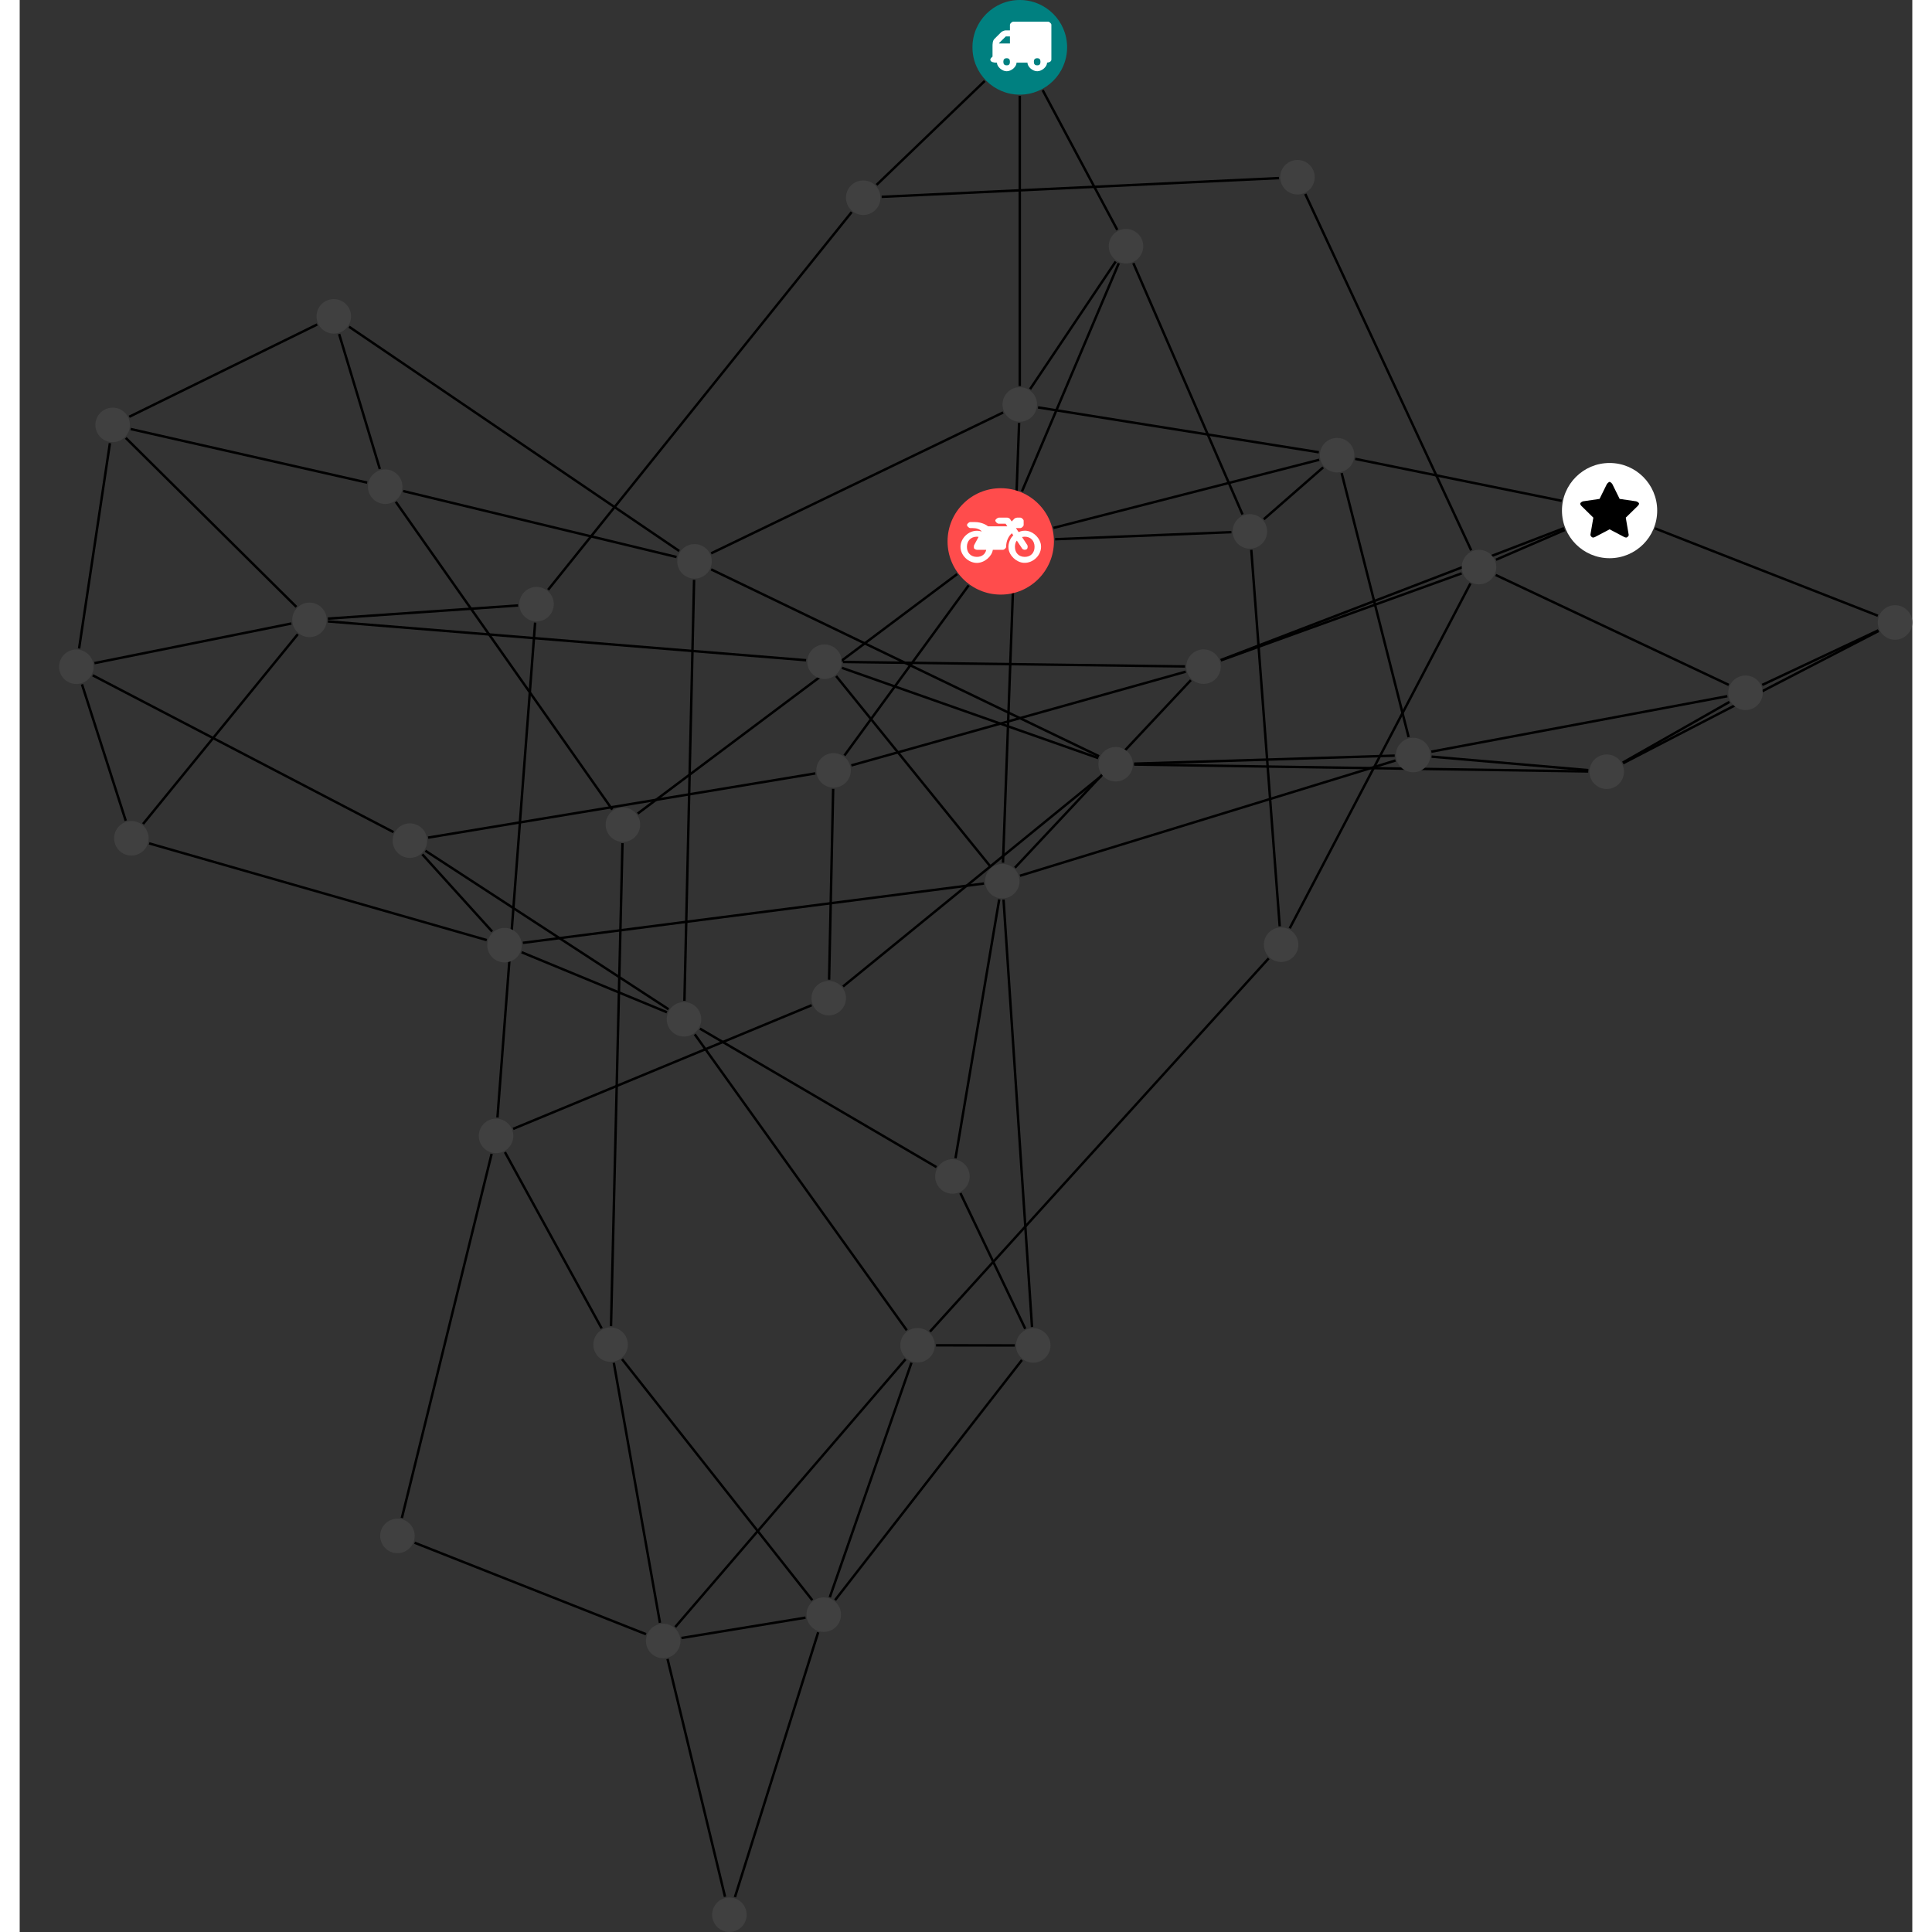 <?xml version="1.0" encoding="UTF-8"?>
<svg xmlns="http://www.w3.org/2000/svg" xmlns:xlink="http://www.w3.org/1999/xlink" width="315.494pt" height="315.494pt" viewBox="-6.433 0.000 309.062 315.494" version="1.1">
<rect x="-6.433" y="0.000" width="309.062" height="315.494" fill="#333333" stroke="none"/>
<defs>
<g>
<symbol overflow="visible" id="glyph0-0">
<path style="stroke:none;" d="M 1.422 -0.75 L 1.422 -7.922 L 3.562 -7.922 L 3.562 -0.891 L 1.422 -0.891 Z M 0.625 0 L 4.531 0 L 4.531 -8.812 L 0.438 -8.812 L 0.438 0 Z M 0.625 0 "/>
</symbol>
<symbol overflow="visible" id="glyph0-1">
<path style="stroke:none;" d="M 3.375 -0.844 C 3.375 -0.453 3.234 -0.266 2.844 -0.266 C 2.469 -0.266 2.297 -0.453 2.297 -0.844 C 2.297 -1.219 2.469 -1.422 2.844 -1.422 C 3.234 -1.422 3.375 -1.219 3.375 -0.844 Z M 1.594 -3.688 L 1.594 -3.859 C 1.594 -3.875 1.578 -3.875 1.594 -3.891 L 2.688 -4.969 C 2.703 -5 2.656 -4.984 2.688 -4.984 L 3.375 -4.984 L 3.375 -3.828 L 1.594 -3.828 Z M 8.359 -0.844 C 8.359 -0.453 8.219 -0.266 7.828 -0.266 C 7.453 -0.266 7.281 -0.453 7.281 -0.844 C 7.281 -1.219 7.453 -1.422 7.828 -1.422 C 8.219 -1.422 8.359 -1.219 8.359 -0.844 Z M 10.141 -6.891 C 10.141 -7.094 9.812 -7.391 9.609 -7.391 L 3.922 -7.391 C 3.719 -7.391 3.375 -7.094 3.375 -6.891 L 3.375 -5.969 L 2.672 -5.969 C 2.469 -5.969 2.078 -5.812 1.938 -5.672 L 0.844 -4.578 C 0.531 -4.266 0.531 -3.734 0.531 -3.328 L 0.531 -1.688 C 0.516 -1.688 0.172 -1.391 0.172 -1.203 C 0.172 -0.781 0.781 -0.703 1.062 -0.703 L 1.25 -0.703 C 1.25 -0.047 2.062 0.703 2.844 0.703 C 3.641 0.703 4.453 -0.047 4.453 -0.703 L 6.234 -0.703 C 6.234 -0.047 7.047 0.703 7.828 0.703 C 8.625 0.703 9.438 -0.047 9.438 -0.703 C 9.547 -0.703 10.141 -0.781 10.141 -1.203 Z M 10.141 -6.891 "/>
</symbol>
<symbol overflow="visible" id="glyph0-2">
<path style="stroke:none;" d="M 12.969 -2.906 C 12.844 -3.984 11.859 -5.016 10.781 -5.219 C 10.234 -5.328 9.703 -5.219 9.328 -5.031 L 8.875 -5.688 L 9.609 -5.688 C 9.812 -5.688 10.141 -5.984 10.141 -6.188 L 10.141 -6.891 C 10.141 -7.094 9.812 -7.391 9.609 -7.391 L 9.047 -7.391 C 8.969 -7.391 8.734 -7.312 8.656 -7.25 L 8.188 -6.766 L 7.891 -7.203 C 7.828 -7.281 7.594 -7.391 7.484 -7.391 L 6.078 -7.391 C 5.906 -7.391 5.547 -7.125 5.516 -6.953 C 5.484 -6.734 5.828 -6.406 6.047 -6.406 L 7.188 -6.406 L 7.484 -5.969 L 4.344 -5.969 C 4.141 -6.125 3.375 -6.672 2.141 -6.672 L 1.422 -6.672 C 1.219 -6.672 0.891 -6.375 0.891 -6.188 C 0.891 -5.984 1.219 -5.688 1.422 -5.688 L 1.781 -5.688 C 2.484 -5.688 2.906 -5.516 3.281 -5.188 L 3.25 -5.141 C 3.078 -5.188 2.797 -5.25 2.5 -5.25 C 1.109 -5.25 -0.172 -4 -0.172 -2.625 C -0.172 -1.25 1.109 0 2.5 0 C 3.75 0 4.953 -1.062 5.109 -2.141 L 6.766 -2.141 C 6.969 -2.141 7.281 -2.438 7.281 -2.625 C 7.281 -3.609 7.688 -4.391 8.219 -4.844 L 8.453 -4.5 C 7.969 -4.062 7.578 -3.203 7.672 -2.359 C 7.781 -1.172 8.969 -0.094 10.141 -0.016 C 11.703 0.094 13.156 -1.344 12.969 -2.906 Z M 2.5 -0.984 C 1.516 -0.984 0.875 -1.641 0.875 -2.625 C 0.875 -3.594 1.516 -4.281 2.5 -4.281 C 2.672 -4.281 2.844 -4.234 2.781 -4.25 L 2.047 -2.891 C 2 -2.781 2 -2.469 2.047 -2.359 C 2.125 -2.25 2.375 -2.141 2.5 -2.141 L 4.031 -2.141 C 3.891 -1.453 3.344 -0.984 2.5 -0.984 Z M 10.328 -0.984 C 9.344 -0.984 8.719 -1.641 8.719 -2.625 C 8.719 -3.109 8.859 -3.469 9.031 -3.641 L 9.906 -2.328 C 9.969 -2.219 10.203 -2.141 10.328 -2.141 C 10.391 -2.141 10.594 -2.188 10.641 -2.234 C 10.812 -2.344 10.844 -2.75 10.734 -2.922 L 9.875 -4.219 C 9.859 -4.219 10.094 -4.281 10.328 -4.281 C 11.297 -4.281 11.922 -3.594 11.922 -2.625 C 11.922 -1.641 11.297 -0.984 10.328 -0.984 Z M 10.328 -0.984 "/>
</symbol>
<symbol overflow="visible" id="glyph0-3">
<path style="stroke:none;" d="M 9.438 -5.078 C 9.438 -5.25 9.078 -5.453 8.938 -5.469 L 6.266 -5.859 L 5.078 -8.266 C 5.031 -8.375 4.75 -8.641 4.625 -8.641 C 4.5 -8.641 4.234 -8.375 4.172 -8.266 L 2.984 -5.859 L 0.312 -5.469 C 0.172 -5.453 -0.172 -5.25 -0.172 -5.078 C -0.172 -4.969 -0.062 -4.781 0.016 -4.719 L 1.969 -2.797 L 1.5 -0.062 C 1.5 -0.016 1.5 0.016 1.5 0.047 C 1.5 0.203 1.75 0.453 1.906 0.453 C 1.984 0.453 2.188 0.406 2.25 0.359 L 4.625 -0.891 L 7 0.359 C 7.062 0.406 7.266 0.453 7.344 0.453 C 7.5 0.453 7.75 0.203 7.75 0.047 C 7.75 0.016 7.75 -0.016 7.734 -0.062 L 7.266 -2.797 L 9.234 -4.719 C 9.297 -4.781 9.438 -4.969 9.438 -5.078 Z M 9.438 -5.078 "/>
</symbol>
</g>
<clipPath id="clip1">
  <path d="M 254 80 L 302.629 80 L 302.629 107 L 254 107 Z M 254 80 "/>
</clipPath>
<clipPath id="clip2">
  <path d="M 272 97 L 302.629 97 L 302.629 118 L 272 118 Z M 272 97 "/>
</clipPath>
<clipPath id="clip3">
  <path d="M 249 97 L 302.629 97 L 302.629 131 L 249 131 Z M 249 97 "/>
</clipPath>
<clipPath id="clip4">
  <path d="M 93 265 L 115 265 L 115 315.492 L 93 315.492 Z M 93 265 "/>
</clipPath>
<clipPath id="clip5">
  <path d="M 104 260 L 130 260 L 130 315.492 L 104 315.492 Z M 104 260 "/>
</clipPath>
<clipPath id="clip6">
  <path d="M 296 98 L 302.629 98 L 302.629 105 L 296 105 Z M 296 98 "/>
</clipPath>
<clipPath id="clip7">
  <path d="M 106 309 L 113 309 L 113 315.492 L 106 315.492 Z M 106 309 "/>
</clipPath>
</defs>
<g id="surface1">
<path style="fill:none;stroke-width:0.399;stroke-linecap:butt;stroke-linejoin:miter;stroke:rgb(0%,0%,0%);stroke-opacity:1;stroke-miterlimit:10;" d="M -0.001 -7.928 L -0.001 -55.303 " transform="matrix(1,0,0,-1,156.88,7.728)"/>
<path style="fill:none;stroke-width:0.399;stroke-linecap:butt;stroke-linejoin:miter;stroke:rgb(0%,0%,0%);stroke-opacity:1;stroke-miterlimit:10;" d="M 3.737 -6.995 L 15.925 -29.815 " transform="matrix(1,0,0,-1,156.88,7.728)"/>
<path style="fill:none;stroke-width:0.399;stroke-linecap:butt;stroke-linejoin:miter;stroke:rgb(0%,0%,0%);stroke-opacity:1;stroke-miterlimit:10;" d="M -5.72 -5.491 L -23.388 -22.463 " transform="matrix(1,0,0,-1,156.88,7.728)"/>
<path style="fill:none;stroke-width:0.399;stroke-linecap:butt;stroke-linejoin:miter;stroke:rgb(0%,0%,0%);stroke-opacity:1;stroke-miterlimit:10;" d="M 1.683 -55.815 L 15.663 -34.983 " transform="matrix(1,0,0,-1,156.88,7.728)"/>
<path style="fill:none;stroke-width:0.399;stroke-linecap:butt;stroke-linejoin:miter;stroke:rgb(0%,0%,0%);stroke-opacity:1;stroke-miterlimit:10;" d="M 2.979 -58.799 L 48.839 -66.127 " transform="matrix(1,0,0,-1,156.88,7.728)"/>
<path style="fill:none;stroke-width:0.399;stroke-linecap:butt;stroke-linejoin:miter;stroke:rgb(0%,0%,0%);stroke-opacity:1;stroke-miterlimit:10;" d="M -0.11 -61.338 L -2.743 -133.151 " transform="matrix(1,0,0,-1,156.88,7.728)"/>
<path style="fill:none;stroke-width:0.399;stroke-linecap:butt;stroke-linejoin:miter;stroke:rgb(0%,0%,0%);stroke-opacity:1;stroke-miterlimit:10;" d="M -2.72 -59.631 L -50.4 -82.631 " transform="matrix(1,0,0,-1,156.88,7.728)"/>
<path style="fill:none;stroke-width:0.399;stroke-linecap:butt;stroke-linejoin:miter;stroke:rgb(0%,0%,0%);stroke-opacity:1;stroke-miterlimit:10;" d="M 16.167 -35.256 L 0.362 -72.502 " transform="matrix(1,0,0,-1,156.88,7.728)"/>
<path style="fill:none;stroke-width:0.399;stroke-linecap:butt;stroke-linejoin:miter;stroke:rgb(0%,0%,0%);stroke-opacity:1;stroke-miterlimit:10;" d="M 18.546 -35.245 L 36.374 -76.284 " transform="matrix(1,0,0,-1,156.88,7.728)"/>
<path style="fill:none;stroke-width:0.399;stroke-linecap:butt;stroke-linejoin:miter;stroke:rgb(0%,0%,0%);stroke-opacity:1;stroke-miterlimit:10;" d="M 5.772 -80.327 L 34.561 -79.17 " transform="matrix(1,0,0,-1,156.88,7.728)"/>
<path style="fill:none;stroke-width:0.399;stroke-linecap:butt;stroke-linejoin:miter;stroke:rgb(0%,0%,0%);stroke-opacity:1;stroke-miterlimit:10;" d="M 5.503 -78.475 L 48.897 -67.354 " transform="matrix(1,0,0,-1,156.88,7.728)"/>
<path style="fill:none;stroke-width:0.399;stroke-linecap:butt;stroke-linejoin:miter;stroke:rgb(0%,0%,0%);stroke-opacity:1;stroke-miterlimit:10;" d="M -10.22 -86.014 L -62.396 -125.131 " transform="matrix(1,0,0,-1,156.88,7.728)"/>
<path style="fill:none;stroke-width:0.399;stroke-linecap:butt;stroke-linejoin:miter;stroke:rgb(0%,0%,0%);stroke-opacity:1;stroke-miterlimit:10;" d="M -8.349 -87.862 L -28.63 -115.639 " transform="matrix(1,0,0,-1,156.88,7.728)"/>
<path style="fill:none;stroke-width:0.399;stroke-linecap:butt;stroke-linejoin:miter;stroke:rgb(0%,0%,0%);stroke-opacity:1;stroke-miterlimit:10;" d="M 39.85 -77.065 L 49.546 -68.588 " transform="matrix(1,0,0,-1,156.88,7.728)"/>
<path style="fill:none;stroke-width:0.399;stroke-linecap:butt;stroke-linejoin:miter;stroke:rgb(0%,0%,0%);stroke-opacity:1;stroke-miterlimit:10;" d="M 37.804 -82.061 L 42.448 -143.53 " transform="matrix(1,0,0,-1,156.88,7.728)"/>
<path style="fill:none;stroke-width:0.399;stroke-linecap:butt;stroke-linejoin:miter;stroke:rgb(0%,0%,0%);stroke-opacity:1;stroke-miterlimit:10;" d="M 54.776 -67.206 L 88.499 -74.061 " transform="matrix(1,0,0,-1,156.88,7.728)"/>
<path style="fill:none;stroke-width:0.399;stroke-linecap:butt;stroke-linejoin:miter;stroke:rgb(0%,0%,0%);stroke-opacity:1;stroke-miterlimit:10;" d="M 52.561 -69.53 L 63.499 -112.647 " transform="matrix(1,0,0,-1,156.88,7.728)"/>
<path style="fill:none;stroke-width:0.399;stroke-linecap:butt;stroke-linejoin:miter;stroke:rgb(0%,0%,0%);stroke-opacity:1;stroke-miterlimit:10;" d="M 44.077 -143.866 L 73.593 -87.549 " transform="matrix(1,0,0,-1,156.88,7.728)"/>
<path style="fill:none;stroke-width:0.399;stroke-linecap:butt;stroke-linejoin:miter;stroke:rgb(0%,0%,0%);stroke-opacity:1;stroke-miterlimit:10;" d="M 40.647 -148.772 L -14.665 -209.721 " transform="matrix(1,0,0,-1,156.88,7.728)"/>
<path style="fill:none;stroke-width:0.399;stroke-linecap:butt;stroke-linejoin:miter;stroke:rgb(0%,0%,0%);stroke-opacity:1;stroke-miterlimit:10;" d="M 88.995 -78.819 L 77.761 -83.678 " transform="matrix(1,0,0,-1,156.88,7.728)"/>
<g clip-path="url(#clip1)" clip-rule="nonzero">
<path style="fill:none;stroke-width:0.399;stroke-linecap:butt;stroke-linejoin:miter;stroke:rgb(0%,0%,0%);stroke-opacity:1;stroke-miterlimit:10;" d="M 103.741 -78.561 L 140.124 -92.819 " transform="matrix(1,0,0,-1,156.88,7.728)"/>
</g>
<path style="fill:none;stroke-width:0.399;stroke-linecap:butt;stroke-linejoin:miter;stroke:rgb(0%,0%,0%);stroke-opacity:1;stroke-miterlimit:10;" d="M 88.87 -78.514 L 32.819 -100.057 " transform="matrix(1,0,0,-1,156.88,7.728)"/>
<path style="fill:none;stroke-width:0.399;stroke-linecap:butt;stroke-linejoin:miter;stroke:rgb(0%,0%,0%);stroke-opacity:1;stroke-miterlimit:10;" d="M 77.722 -86.167 L 115.78 -104.116 " transform="matrix(1,0,0,-1,156.88,7.728)"/>
<path style="fill:none;stroke-width:0.399;stroke-linecap:butt;stroke-linejoin:miter;stroke:rgb(0%,0%,0%);stroke-opacity:1;stroke-miterlimit:10;" d="M 73.718 -82.143 L 46.62 -23.948 " transform="matrix(1,0,0,-1,156.88,7.728)"/>
<path style="fill:none;stroke-width:0.399;stroke-linecap:butt;stroke-linejoin:miter;stroke:rgb(0%,0%,0%);stroke-opacity:1;stroke-miterlimit:10;" d="M 72.155 -85.905 L 32.843 -100.112 " transform="matrix(1,0,0,-1,156.88,7.728)"/>
<g clip-path="url(#clip2)" clip-rule="nonzero">
<path style="fill:none;stroke-width:0.399;stroke-linecap:butt;stroke-linejoin:miter;stroke:rgb(0%,0%,0%);stroke-opacity:1;stroke-miterlimit:10;" d="M 140.202 -95.202 L 121.241 -104.12 " transform="matrix(1,0,0,-1,156.88,7.728)"/>
</g>
<g clip-path="url(#clip3)" clip-rule="nonzero">
<path style="fill:none;stroke-width:0.399;stroke-linecap:butt;stroke-linejoin:miter;stroke:rgb(0%,0%,0%);stroke-opacity:1;stroke-miterlimit:10;" d="M 140.253 -95.307 L 98.526 -116.909 " transform="matrix(1,0,0,-1,156.88,7.728)"/>
</g>
<path style="fill:none;stroke-width:0.399;stroke-linecap:butt;stroke-linejoin:miter;stroke:rgb(0%,0%,0%);stroke-opacity:1;stroke-miterlimit:10;" d="M 115.886 -106.897 L 98.468 -116.803 " transform="matrix(1,0,0,-1,156.88,7.728)"/>
<path style="fill:none;stroke-width:0.399;stroke-linecap:butt;stroke-linejoin:miter;stroke:rgb(0%,0%,0%);stroke-opacity:1;stroke-miterlimit:10;" d="M 115.546 -105.96 L 67.206 -115.018 " transform="matrix(1,0,0,-1,156.88,7.728)"/>
<path style="fill:none;stroke-width:0.399;stroke-linecap:butt;stroke-linejoin:miter;stroke:rgb(0%,0%,0%);stroke-opacity:1;stroke-miterlimit:10;" d="M 92.839 -118.038 L 67.249 -115.831 " transform="matrix(1,0,0,-1,156.88,7.728)"/>
<path style="fill:none;stroke-width:0.399;stroke-linecap:butt;stroke-linejoin:miter;stroke:rgb(0%,0%,0%);stroke-opacity:1;stroke-miterlimit:10;" d="M 92.827 -118.249 L 18.679 -117.12 " transform="matrix(1,0,0,-1,156.88,7.728)"/>
<path style="fill:none;stroke-width:0.399;stroke-linecap:butt;stroke-linejoin:miter;stroke:rgb(0%,0%,0%);stroke-opacity:1;stroke-miterlimit:10;" d="M 61.225 -115.667 L 18.679 -116.979 " transform="matrix(1,0,0,-1,156.88,7.728)"/>
<path style="fill:none;stroke-width:0.399;stroke-linecap:butt;stroke-linejoin:miter;stroke:rgb(0%,0%,0%);stroke-opacity:1;stroke-miterlimit:10;" d="M 61.354 -116.46 L 0.03 -135.28 " transform="matrix(1,0,0,-1,156.88,7.728)"/>
<path style="fill:none;stroke-width:0.399;stroke-linecap:butt;stroke-linejoin:miter;stroke:rgb(0%,0%,0%);stroke-opacity:1;stroke-miterlimit:10;" d="M 12.815 -116.069 L -29.04 -101.331 " transform="matrix(1,0,0,-1,156.88,7.728)"/>
<path style="fill:none;stroke-width:0.399;stroke-linecap:butt;stroke-linejoin:miter;stroke:rgb(0%,0%,0%);stroke-opacity:1;stroke-miterlimit:10;" d="M 12.94 -115.764 L -50.4 -85.252 " transform="matrix(1,0,0,-1,156.88,7.728)"/>
<path style="fill:none;stroke-width:0.399;stroke-linecap:butt;stroke-linejoin:miter;stroke:rgb(0%,0%,0%);stroke-opacity:1;stroke-miterlimit:10;" d="M 13.323 -118.979 L -28.86 -153.362 " transform="matrix(1,0,0,-1,156.88,7.728)"/>
<path style="fill:none;stroke-width:0.399;stroke-linecap:butt;stroke-linejoin:miter;stroke:rgb(0%,0%,0%);stroke-opacity:1;stroke-miterlimit:10;" d="M -29.989 -102.674 L -4.755 -133.823 " transform="matrix(1,0,0,-1,156.88,7.728)"/>
<path style="fill:none;stroke-width:0.399;stroke-linecap:butt;stroke-linejoin:miter;stroke:rgb(0%,0%,0%);stroke-opacity:1;stroke-miterlimit:10;" d="M -34.896 -100.085 L -112.982 -93.745 " transform="matrix(1,0,0,-1,156.88,7.728)"/>
<path style="fill:none;stroke-width:0.399;stroke-linecap:butt;stroke-linejoin:miter;stroke:rgb(0%,0%,0%);stroke-opacity:1;stroke-miterlimit:10;" d="M -28.872 -100.37 L 26.987 -101.1 " transform="matrix(1,0,0,-1,156.88,7.728)"/>
<path style="fill:none;stroke-width:0.399;stroke-linecap:butt;stroke-linejoin:miter;stroke:rgb(0%,0%,0%);stroke-opacity:1;stroke-miterlimit:10;" d="M -81.923 -91.143 L -112.982 -93.292 " transform="matrix(1,0,0,-1,156.88,7.728)"/>
<path style="fill:none;stroke-width:0.399;stroke-linecap:butt;stroke-linejoin:miter;stroke:rgb(0%,0%,0%);stroke-opacity:1;stroke-miterlimit:10;" d="M -79.142 -93.944 L -85.294 -174.76 " transform="matrix(1,0,0,-1,156.88,7.728)"/>
<path style="fill:none;stroke-width:0.399;stroke-linecap:butt;stroke-linejoin:miter;stroke:rgb(0%,0%,0%);stroke-opacity:1;stroke-miterlimit:10;" d="M -77.021 -88.581 L -27.454 -26.905 " transform="matrix(1,0,0,-1,156.88,7.728)"/>
<path style="fill:none;stroke-width:0.399;stroke-linecap:butt;stroke-linejoin:miter;stroke:rgb(0%,0%,0%);stroke-opacity:1;stroke-miterlimit:10;" d="M -98.825 -244.198 L -61.036 -259.135 " transform="matrix(1,0,0,-1,156.88,7.728)"/>
<path style="fill:none;stroke-width:0.399;stroke-linecap:butt;stroke-linejoin:miter;stroke:rgb(0%,0%,0%);stroke-opacity:1;stroke-miterlimit:10;" d="M -100.907 -240.159 L -86.247 -180.698 " transform="matrix(1,0,0,-1,156.88,7.728)"/>
<g clip-path="url(#clip4)" clip-rule="nonzero">
<path style="fill:none;stroke-width:0.399;stroke-linecap:butt;stroke-linejoin:miter;stroke:rgb(0%,0%,0%);stroke-opacity:1;stroke-miterlimit:10;" d="M -48.13 -302.018 L -57.521 -263.178 " transform="matrix(1,0,0,-1,156.88,7.728)"/>
</g>
<g clip-path="url(#clip5)" clip-rule="nonzero">
<path style="fill:none;stroke-width:0.399;stroke-linecap:butt;stroke-linejoin:miter;stroke:rgb(0%,0%,0%);stroke-opacity:1;stroke-miterlimit:10;" d="M -46.517 -302.073 L -32.919 -258.823 " transform="matrix(1,0,0,-1,156.88,7.728)"/>
</g>
<path style="fill:none;stroke-width:0.399;stroke-linecap:butt;stroke-linejoin:miter;stroke:rgb(0%,0%,0%);stroke-opacity:1;stroke-miterlimit:10;" d="M -55.251 -259.756 L -34.989 -256.432 " transform="matrix(1,0,0,-1,156.88,7.728)"/>
<path style="fill:none;stroke-width:0.399;stroke-linecap:butt;stroke-linejoin:miter;stroke:rgb(0%,0%,0%);stroke-opacity:1;stroke-miterlimit:10;" d="M -56.263 -257.959 L -18.661 -214.241 " transform="matrix(1,0,0,-1,156.88,7.728)"/>
<path style="fill:none;stroke-width:0.399;stroke-linecap:butt;stroke-linejoin:miter;stroke:rgb(0%,0%,0%);stroke-opacity:1;stroke-miterlimit:10;" d="M -58.759 -257.276 L -66.294 -214.819 " transform="matrix(1,0,0,-1,156.88,7.728)"/>
<path style="fill:none;stroke-width:0.399;stroke-linecap:butt;stroke-linejoin:miter;stroke:rgb(0%,0%,0%);stroke-opacity:1;stroke-miterlimit:10;" d="M -31.021 -253.096 L -17.689 -214.803 " transform="matrix(1,0,0,-1,156.88,7.728)"/>
<path style="fill:none;stroke-width:0.399;stroke-linecap:butt;stroke-linejoin:miter;stroke:rgb(0%,0%,0%);stroke-opacity:1;stroke-miterlimit:10;" d="M -30.157 -253.565 L 0.347 -214.366 " transform="matrix(1,0,0,-1,156.88,7.728)"/>
<path style="fill:none;stroke-width:0.399;stroke-linecap:butt;stroke-linejoin:miter;stroke:rgb(0%,0%,0%);stroke-opacity:1;stroke-miterlimit:10;" d="M -33.884 -253.577 L -64.95 -214.217 " transform="matrix(1,0,0,-1,156.88,7.728)"/>
<path style="fill:none;stroke-width:0.399;stroke-linecap:butt;stroke-linejoin:miter;stroke:rgb(0%,0%,0%);stroke-opacity:1;stroke-miterlimit:10;" d="M -13.677 -211.959 L -0.818 -211.979 " transform="matrix(1,0,0,-1,156.88,7.728)"/>
<path style="fill:none;stroke-width:0.399;stroke-linecap:butt;stroke-linejoin:miter;stroke:rgb(0%,0%,0%);stroke-opacity:1;stroke-miterlimit:10;" d="M -18.454 -209.502 L -53.075 -161.174 " transform="matrix(1,0,0,-1,156.88,7.728)"/>
<path style="fill:none;stroke-width:0.399;stroke-linecap:butt;stroke-linejoin:miter;stroke:rgb(0%,0%,0%);stroke-opacity:1;stroke-miterlimit:10;" d="M 0.897 -209.26 L -9.696 -187.108 " transform="matrix(1,0,0,-1,156.88,7.728)"/>
<path style="fill:none;stroke-width:0.399;stroke-linecap:butt;stroke-linejoin:miter;stroke:rgb(0%,0%,0%);stroke-opacity:1;stroke-miterlimit:10;" d="M 1.999 -208.971 L -2.653 -139.178 " transform="matrix(1,0,0,-1,156.88,7.728)"/>
<path style="fill:none;stroke-width:0.399;stroke-linecap:butt;stroke-linejoin:miter;stroke:rgb(0%,0%,0%);stroke-opacity:1;stroke-miterlimit:10;" d="M -10.497 -181.413 L -3.357 -139.143 " transform="matrix(1,0,0,-1,156.88,7.728)"/>
<path style="fill:none;stroke-width:0.399;stroke-linecap:butt;stroke-linejoin:miter;stroke:rgb(0%,0%,0%);stroke-opacity:1;stroke-miterlimit:10;" d="M -13.603 -182.862 L -52.228 -160.249 " transform="matrix(1,0,0,-1,156.88,7.728)"/>
<path style="fill:none;stroke-width:0.399;stroke-linecap:butt;stroke-linejoin:miter;stroke:rgb(0%,0%,0%);stroke-opacity:1;stroke-miterlimit:10;" d="M -5.849 -136.549 L -81.146 -146.237 " transform="matrix(1,0,0,-1,156.88,7.728)"/>
<path style="fill:none;stroke-width:0.399;stroke-linecap:butt;stroke-linejoin:miter;stroke:rgb(0%,0%,0%);stroke-opacity:1;stroke-miterlimit:10;" d="M -0.79 -133.967 L 27.94 -103.338 " transform="matrix(1,0,0,-1,156.88,7.728)"/>
<path style="fill:none;stroke-width:0.399;stroke-linecap:butt;stroke-linejoin:miter;stroke:rgb(0%,0%,0%);stroke-opacity:1;stroke-miterlimit:10;" d="M -57.622 -157.573 L -81.349 -147.772 " transform="matrix(1,0,0,-1,156.88,7.728)"/>
<path style="fill:none;stroke-width:0.399;stroke-linecap:butt;stroke-linejoin:miter;stroke:rgb(0%,0%,0%);stroke-opacity:1;stroke-miterlimit:10;" d="M -57.36 -157.077 L -97.064 -131.198 " transform="matrix(1,0,0,-1,156.88,7.728)"/>
<path style="fill:none;stroke-width:0.399;stroke-linecap:butt;stroke-linejoin:miter;stroke:rgb(0%,0%,0%);stroke-opacity:1;stroke-miterlimit:10;" d="M -54.763 -155.706 L -53.185 -86.96 " transform="matrix(1,0,0,-1,156.88,7.728)"/>
<path style="fill:none;stroke-width:0.399;stroke-linecap:butt;stroke-linejoin:miter;stroke:rgb(0%,0%,0%);stroke-opacity:1;stroke-miterlimit:10;" d="M -86.165 -144.385 L -97.567 -131.784 " transform="matrix(1,0,0,-1,156.88,7.728)"/>
<path style="fill:none;stroke-width:0.399;stroke-linecap:butt;stroke-linejoin:miter;stroke:rgb(0%,0%,0%);stroke-opacity:1;stroke-miterlimit:10;" d="M -87.04 -145.788 L -142.173 -129.995 " transform="matrix(1,0,0,-1,156.88,7.728)"/>
<path style="fill:none;stroke-width:0.399;stroke-linecap:butt;stroke-linejoin:miter;stroke:rgb(0%,0%,0%);stroke-opacity:1;stroke-miterlimit:10;" d="M -102.271 -128.155 L -151.388 -102.549 " transform="matrix(1,0,0,-1,156.88,7.728)"/>
<path style="fill:none;stroke-width:0.399;stroke-linecap:butt;stroke-linejoin:miter;stroke:rgb(0%,0%,0%);stroke-opacity:1;stroke-miterlimit:10;" d="M -96.618 -129.053 L -33.388 -118.569 " transform="matrix(1,0,0,-1,156.88,7.728)"/>
<path style="fill:none;stroke-width:0.399;stroke-linecap:butt;stroke-linejoin:miter;stroke:rgb(0%,0%,0%);stroke-opacity:1;stroke-miterlimit:10;" d="M -145.997 -126.292 L -153.142 -104.026 " transform="matrix(1,0,0,-1,156.88,7.728)"/>
<path style="fill:none;stroke-width:0.399;stroke-linecap:butt;stroke-linejoin:miter;stroke:rgb(0%,0%,0%);stroke-opacity:1;stroke-miterlimit:10;" d="M -143.169 -126.827 L -117.896 -95.838 " transform="matrix(1,0,0,-1,156.88,7.728)"/>
<path style="fill:none;stroke-width:0.399;stroke-linecap:butt;stroke-linejoin:miter;stroke:rgb(0%,0%,0%);stroke-opacity:1;stroke-miterlimit:10;" d="M -151.107 -100.561 L -118.95 -94.092 " transform="matrix(1,0,0,-1,156.88,7.728)"/>
<path style="fill:none;stroke-width:0.399;stroke-linecap:butt;stroke-linejoin:miter;stroke:rgb(0%,0%,0%);stroke-opacity:1;stroke-miterlimit:10;" d="M -153.614 -98.17 L -148.579 -64.647 " transform="matrix(1,0,0,-1,156.88,7.728)"/>
<path style="fill:none;stroke-width:0.399;stroke-linecap:butt;stroke-linejoin:miter;stroke:rgb(0%,0%,0%);stroke-opacity:1;stroke-miterlimit:10;" d="M -118.134 -91.377 L -145.989 -63.784 " transform="matrix(1,0,0,-1,156.88,7.728)"/>
<path style="fill:none;stroke-width:0.399;stroke-linecap:butt;stroke-linejoin:miter;stroke:rgb(0%,0%,0%);stroke-opacity:1;stroke-miterlimit:10;" d="M -145.423 -60.331 L -114.732 -45.26 " transform="matrix(1,0,0,-1,156.88,7.728)"/>
<path style="fill:none;stroke-width:0.399;stroke-linecap:butt;stroke-linejoin:miter;stroke:rgb(0%,0%,0%);stroke-opacity:1;stroke-miterlimit:10;" d="M -145.189 -62.331 L -106.571 -71.085 " transform="matrix(1,0,0,-1,156.88,7.728)"/>
<path style="fill:none;stroke-width:0.399;stroke-linecap:butt;stroke-linejoin:miter;stroke:rgb(0%,0%,0%);stroke-opacity:1;stroke-miterlimit:10;" d="M -111.15 -46.823 L -104.501 -68.862 " transform="matrix(1,0,0,-1,156.88,7.728)"/>
<path style="fill:none;stroke-width:0.399;stroke-linecap:butt;stroke-linejoin:miter;stroke:rgb(0%,0%,0%);stroke-opacity:1;stroke-miterlimit:10;" d="M -109.525 -45.627 L -55.614 -82.249 " transform="matrix(1,0,0,-1,156.88,7.728)"/>
<path style="fill:none;stroke-width:0.399;stroke-linecap:butt;stroke-linejoin:miter;stroke:rgb(0%,0%,0%);stroke-opacity:1;stroke-miterlimit:10;" d="M -100.696 -72.46 L -56.052 -83.233 " transform="matrix(1,0,0,-1,156.88,7.728)"/>
<path style="fill:none;stroke-width:0.399;stroke-linecap:butt;stroke-linejoin:miter;stroke:rgb(0%,0%,0%);stroke-opacity:1;stroke-miterlimit:10;" d="M -101.892 -74.221 L -66.544 -124.475 " transform="matrix(1,0,0,-1,156.88,7.728)"/>
<path style="fill:none;stroke-width:0.399;stroke-linecap:butt;stroke-linejoin:miter;stroke:rgb(0%,0%,0%);stroke-opacity:1;stroke-miterlimit:10;" d="M -64.88 -129.959 L -66.751 -208.831 " transform="matrix(1,0,0,-1,156.88,7.728)"/>
<path style="fill:none;stroke-width:0.399;stroke-linecap:butt;stroke-linejoin:miter;stroke:rgb(0%,0%,0%);stroke-opacity:1;stroke-miterlimit:10;" d="M -84.071 -180.417 L -68.275 -209.202 " transform="matrix(1,0,0,-1,156.88,7.728)"/>
<path style="fill:none;stroke-width:0.399;stroke-linecap:butt;stroke-linejoin:miter;stroke:rgb(0%,0%,0%);stroke-opacity:1;stroke-miterlimit:10;" d="M -82.735 -176.616 L -33.989 -156.424 " transform="matrix(1,0,0,-1,156.88,7.728)"/>
<path style="fill:none;stroke-width:0.399;stroke-linecap:butt;stroke-linejoin:miter;stroke:rgb(0%,0%,0%);stroke-opacity:1;stroke-miterlimit:10;" d="M -31.138 -152.252 L -30.474 -121.092 " transform="matrix(1,0,0,-1,156.88,7.728)"/>
<path style="fill:none;stroke-width:0.399;stroke-linecap:butt;stroke-linejoin:miter;stroke:rgb(0%,0%,0%);stroke-opacity:1;stroke-miterlimit:10;" d="M 42.331 -21.354 L -22.552 -24.413 " transform="matrix(1,0,0,-1,156.88,7.728)"/>
<path style="fill:none;stroke-width:0.399;stroke-linecap:butt;stroke-linejoin:miter;stroke:rgb(0%,0%,0%);stroke-opacity:1;stroke-miterlimit:10;" d="M -27.505 -117.26 L 27.097 -101.956 " transform="matrix(1,0,0,-1,156.88,7.728)"/>
<path style=" stroke:none;fill-rule:nonzero;fill:rgb(0%,50%,50%);fill-opacity:1;" d="M 164.609 7.727 C 164.609 3.461 161.148 0 156.879 0 C 152.613 0 149.152 3.461 149.152 7.727 C 149.152 11.996 152.613 15.457 156.879 15.457 C 161.148 15.457 164.609 11.996 164.609 7.727 Z M 164.609 7.727 "/>
<g style="fill:rgb(100%,100%,100%);fill-opacity:1;">
  <use xlink:href="#glyph0-1" x="151.898" y="10.931"/>
</g>
<path style=" stroke:none;fill-rule:nonzero;fill:rgb(25%,25%,25%);fill-opacity:1;" d="M 159.699 66.051 C 159.699 64.492 158.438 63.23 156.879 63.23 C 155.324 63.23 154.062 64.492 154.062 66.051 C 154.062 67.605 155.324 68.867 156.879 68.867 C 158.438 68.867 159.699 67.605 159.699 66.051 Z M 159.699 66.051 "/>
<path style=" stroke:none;fill-rule:nonzero;fill:rgb(25%,25%,25%);fill-opacity:1;" d="M 177.043 40.203 C 177.043 38.648 175.781 37.387 174.223 37.387 C 172.668 37.387 171.406 38.648 171.406 40.203 C 171.406 41.762 172.668 43.023 174.223 43.023 C 175.781 43.023 177.043 41.762 177.043 40.203 Z M 177.043 40.203 "/>
<path style=" stroke:none;fill-rule:nonzero;fill:rgb(100%,29.999%,29.999%);fill-opacity:1;" d="M 162.457 88.41 C 162.457 83.613 158.57 79.723 153.773 79.723 C 148.973 79.723 145.086 83.613 145.086 88.41 C 145.086 93.207 148.973 97.098 153.773 97.098 C 158.57 97.098 162.457 93.207 162.457 88.41 Z M 162.457 88.41 "/>
<g style="fill:rgb(100%,100%,100%);fill-opacity:1;">
  <use xlink:href="#glyph0-2" x="147.371" y="91.922"/>
</g>
<path style=" stroke:none;fill-rule:nonzero;fill:rgb(25%,25%,25%);fill-opacity:1;" d="M 197.273 86.777 C 197.273 85.223 196.012 83.961 194.457 83.961 C 192.898 83.961 191.637 85.223 191.637 86.777 C 191.637 88.336 192.898 89.598 194.457 89.598 C 196.012 89.598 197.273 88.336 197.273 86.777 Z M 197.273 86.777 "/>
<path style=" stroke:none;fill-rule:nonzero;fill:rgb(25%,25%,25%);fill-opacity:1;" d="M 211.516 74.332 C 211.516 72.773 210.254 71.512 208.699 71.512 C 207.141 71.512 205.879 72.773 205.879 74.332 C 205.879 75.887 207.141 77.148 208.699 77.148 C 210.254 77.148 211.516 75.887 211.516 74.332 Z M 211.516 74.332 "/>
<path style=" stroke:none;fill-rule:nonzero;fill:rgb(25%,25%,25%);fill-opacity:1;" d="M 202.375 154.266 C 202.375 152.711 201.113 151.449 199.555 151.449 C 198 151.449 196.738 152.711 196.738 154.266 C 196.738 155.824 198 157.086 199.555 157.086 C 201.113 157.086 202.375 155.824 202.375 154.266 Z M 202.375 154.266 "/>
<path style=" stroke:none;fill-rule:nonzero;fill:rgb(100%,100%,100%);fill-opacity:1;" d="M 260.969 83.379 C 260.969 79.086 257.488 75.605 253.195 75.605 C 248.898 75.605 245.418 79.086 245.418 83.379 C 245.418 87.672 248.898 91.156 253.195 91.156 C 257.488 91.156 260.969 87.672 260.969 83.379 Z M 260.969 83.379 "/>
<g style="fill:rgb(0%,0%,0%);fill-opacity:1;">
  <use xlink:href="#glyph0-3" x="248.572" y="87.329"/>
</g>
<path style=" stroke:none;fill-rule:nonzero;fill:rgb(25%,25%,25%);fill-opacity:1;" d="M 234.688 92.605 C 234.688 91.047 233.426 89.785 231.871 89.785 C 230.316 89.785 229.055 91.047 229.055 92.605 C 229.055 94.16 230.316 95.422 231.871 95.422 C 233.426 95.422 234.688 94.16 234.688 92.605 Z M 234.688 92.605 "/>
<g clip-path="url(#clip6)" clip-rule="nonzero">
<path style=" stroke:none;fill-rule:nonzero;fill:rgb(25%,25%,25%);fill-opacity:1;" d="M 302.629 101.645 C 302.629 100.09 301.367 98.828 299.812 98.828 C 298.254 98.828 296.992 100.09 296.992 101.645 C 296.992 103.203 298.254 104.465 299.812 104.465 C 301.367 104.465 302.629 103.203 302.629 101.645 Z M 302.629 101.645 "/>
</g>
<path style=" stroke:none;fill-rule:nonzero;fill:rgb(25%,25%,25%);fill-opacity:1;" d="M 278.207 113.129 C 278.207 111.574 276.945 110.312 275.391 110.312 C 273.832 110.312 272.57 111.574 272.57 113.129 C 272.57 114.688 273.832 115.949 275.391 115.949 C 276.945 115.949 278.207 114.688 278.207 113.129 Z M 278.207 113.129 "/>
<path style=" stroke:none;fill-rule:nonzero;fill:rgb(25%,25%,25%);fill-opacity:1;" d="M 255.543 126.023 C 255.543 124.465 254.281 123.203 252.723 123.203 C 251.168 123.203 249.906 124.465 249.906 126.023 C 249.906 127.578 251.168 128.84 252.723 128.84 C 254.281 128.84 255.543 127.578 255.543 126.023 Z M 255.543 126.023 "/>
<path style=" stroke:none;fill-rule:nonzero;fill:rgb(25%,25%,25%);fill-opacity:1;" d="M 223.938 123.301 C 223.938 121.742 222.676 120.48 221.121 120.48 C 219.562 120.48 218.301 121.742 218.301 123.301 C 218.301 124.855 219.562 126.117 221.121 126.117 C 222.676 126.117 223.938 124.855 223.938 123.301 Z M 223.938 123.301 "/>
<path style=" stroke:none;fill-rule:nonzero;fill:rgb(25%,25%,25%);fill-opacity:1;" d="M 175.359 124.801 C 175.359 123.242 174.098 121.98 172.539 121.98 C 170.984 121.98 169.723 123.242 169.723 124.801 C 169.723 126.355 170.984 127.617 172.539 127.617 C 174.098 127.617 175.359 126.355 175.359 124.801 Z M 175.359 124.801 "/>
<path style=" stroke:none;fill-rule:nonzero;fill:rgb(25%,25%,25%);fill-opacity:1;" d="M 127.809 108.055 C 127.809 106.5 126.547 105.238 124.992 105.238 C 123.438 105.238 122.176 106.5 122.176 108.055 C 122.176 109.613 123.438 110.875 124.992 110.875 C 126.547 110.875 127.809 109.613 127.809 108.055 Z M 127.809 108.055 "/>
<path style=" stroke:none;fill-rule:nonzero;fill:rgb(25%,25%,25%);fill-opacity:1;" d="M 80.785 98.66 C 80.785 97.105 79.523 95.844 77.969 95.844 C 76.414 95.844 75.152 97.105 75.152 98.66 C 75.152 100.219 76.414 101.48 77.969 101.48 C 79.523 101.48 80.785 100.219 80.785 98.66 Z M 80.785 98.66 "/>
<path style=" stroke:none;fill-rule:nonzero;fill:rgb(25%,25%,25%);fill-opacity:1;" d="M 58.07 250.812 C 58.07 249.258 56.809 247.996 55.25 247.996 C 53.695 247.996 52.434 249.258 52.434 250.812 C 52.434 252.371 53.695 253.633 55.25 253.633 C 56.809 253.633 58.07 252.371 58.07 250.812 Z M 58.07 250.812 "/>
<g clip-path="url(#clip7)" clip-rule="nonzero">
<path style=" stroke:none;fill-rule:nonzero;fill:rgb(25%,25%,25%);fill-opacity:1;" d="M 112.277 312.676 C 112.277 311.121 111.016 309.859 109.457 309.859 C 107.902 309.859 106.641 311.121 106.641 312.676 C 106.641 314.23 107.902 315.492 109.457 315.492 C 111.016 315.492 112.277 314.23 112.277 312.676 Z M 112.277 312.676 "/>
</g>
<path style=" stroke:none;fill-rule:nonzero;fill:rgb(25%,25%,25%);fill-opacity:1;" d="M 101.469 267.969 C 101.469 266.414 100.207 265.152 98.648 265.152 C 97.094 265.152 95.832 266.414 95.832 267.969 C 95.832 269.527 97.094 270.789 98.648 270.789 C 100.207 270.789 101.469 269.527 101.469 267.969 Z M 101.469 267.969 "/>
<path style=" stroke:none;fill-rule:nonzero;fill:rgb(25%,25%,25%);fill-opacity:1;" d="M 127.688 263.672 C 127.688 262.113 126.426 260.852 124.867 260.852 C 123.312 260.852 122.051 262.113 122.051 263.672 C 122.051 265.227 123.312 266.488 124.867 266.488 C 126.426 266.488 127.688 265.227 127.688 263.672 Z M 127.688 263.672 "/>
<path style=" stroke:none;fill-rule:nonzero;fill:rgb(25%,25%,25%);fill-opacity:1;" d="M 143.004 219.68 C 143.004 218.121 141.742 216.859 140.184 216.859 C 138.629 216.859 137.367 218.121 137.367 219.68 C 137.367 221.234 138.629 222.496 140.184 222.496 C 141.742 222.496 143.004 221.234 143.004 219.68 Z M 143.004 219.68 "/>
<path style=" stroke:none;fill-rule:nonzero;fill:rgb(25%,25%,25%);fill-opacity:1;" d="M 161.898 219.711 C 161.898 218.152 160.637 216.891 159.078 216.891 C 157.523 216.891 156.262 218.152 156.262 219.711 C 156.262 221.266 157.523 222.527 159.078 222.527 C 160.637 222.527 161.898 221.266 161.898 219.711 Z M 161.898 219.711 "/>
<path style=" stroke:none;fill-rule:nonzero;fill:rgb(25%,25%,25%);fill-opacity:1;" d="M 148.699 192.113 C 148.699 190.555 147.438 189.293 145.883 189.293 C 144.324 189.293 143.062 190.555 143.062 192.113 C 143.062 193.668 144.324 194.93 145.883 194.93 C 147.438 194.93 148.699 193.668 148.699 192.113 Z M 148.699 192.113 "/>
<path style=" stroke:none;fill-rule:nonzero;fill:rgb(25%,25%,25%);fill-opacity:1;" d="M 156.844 143.895 C 156.844 142.336 155.582 141.074 154.023 141.074 C 152.469 141.074 151.207 142.336 151.207 143.895 C 151.207 145.449 152.469 146.711 154.023 146.711 C 155.582 146.711 156.844 145.449 156.844 143.895 Z M 156.844 143.895 "/>
<path style=" stroke:none;fill-rule:nonzero;fill:rgb(25%,25%,25%);fill-opacity:1;" d="M 104.863 166.449 C 104.863 164.895 103.602 163.633 102.047 163.633 C 100.492 163.633 99.23 164.895 99.23 166.449 C 99.23 168.004 100.492 169.266 102.047 169.266 C 103.602 169.266 104.863 168.004 104.863 166.449 Z M 104.863 166.449 "/>
<path style=" stroke:none;fill-rule:nonzero;fill:rgb(25%,25%,25%);fill-opacity:1;" d="M 75.559 154.348 C 75.559 152.789 74.297 151.527 72.742 151.527 C 71.184 151.527 69.922 152.789 69.922 154.348 C 69.922 155.902 71.184 157.164 72.742 157.164 C 74.297 157.164 75.559 155.902 75.559 154.348 Z M 75.559 154.348 "/>
<path style=" stroke:none;fill-rule:nonzero;fill:rgb(25%,25%,25%);fill-opacity:1;" d="M 60.105 137.273 C 60.105 135.719 58.844 134.457 57.285 134.457 C 55.73 134.457 54.469 135.719 54.469 137.273 C 54.469 138.832 55.73 140.094 57.285 140.094 C 58.844 140.094 60.105 138.832 60.105 137.273 Z M 60.105 137.273 "/>
<path style=" stroke:none;fill-rule:nonzero;fill:rgb(25%,25%,25%);fill-opacity:1;" d="M 14.625 136.891 C 14.625 135.336 13.363 134.074 11.805 134.074 C 10.25 134.074 8.988 135.336 8.988 136.891 C 8.988 138.449 10.25 139.711 11.805 139.711 C 13.363 139.711 14.625 138.449 14.625 136.891 Z M 14.625 136.891 "/>
<path style=" stroke:none;fill-rule:nonzero;fill:rgb(25%,25%,25%);fill-opacity:1;" d="M 5.637 108.883 C 5.637 107.324 4.375 106.062 2.816 106.062 C 1.262 106.062 0 107.324 0 108.883 C 0 110.438 1.262 111.699 2.816 111.699 C 4.375 111.699 5.637 110.438 5.637 108.883 Z M 5.637 108.883 "/>
<path style=" stroke:none;fill-rule:nonzero;fill:rgb(25%,25%,25%);fill-opacity:1;" d="M 43.711 101.227 C 43.711 99.668 42.449 98.406 40.891 98.406 C 39.336 98.406 38.074 99.668 38.074 101.227 C 38.074 102.781 39.336 104.043 40.891 104.043 C 42.449 104.043 43.711 102.781 43.711 101.227 Z M 43.711 101.227 "/>
<path style=" stroke:none;fill-rule:nonzero;fill:rgb(25%,25%,25%);fill-opacity:1;" d="M 11.566 69.391 C 11.566 67.832 10.305 66.57 8.75 66.57 C 7.191 66.57 5.93 67.832 5.93 69.391 C 5.93 70.945 7.191 72.207 8.75 72.207 C 10.305 72.207 11.566 70.945 11.566 69.391 Z M 11.566 69.391 "/>
<path style=" stroke:none;fill-rule:nonzero;fill:rgb(25%,25%,25%);fill-opacity:1;" d="M 47.676 51.66 C 47.676 50.102 46.414 48.84 44.859 48.84 C 43.301 48.84 42.039 50.102 42.039 51.66 C 42.039 53.215 43.301 54.477 44.859 54.477 C 46.414 54.477 47.676 53.215 47.676 51.66 Z M 47.676 51.66 "/>
<path style=" stroke:none;fill-rule:nonzero;fill:rgb(25%,25%,25%);fill-opacity:1;" d="M 56.07 79.48 C 56.07 77.922 54.809 76.66 53.254 76.66 C 51.695 76.66 50.434 77.922 50.434 79.48 C 50.434 81.035 51.695 82.297 53.254 82.297 C 54.809 82.297 56.07 81.035 56.07 79.48 Z M 56.07 79.48 "/>
<path style=" stroke:none;fill-rule:nonzero;fill:rgb(25%,25%,25%);fill-opacity:1;" d="M 106.582 91.672 C 106.582 90.113 105.32 88.852 103.762 88.852 C 102.207 88.852 100.945 90.113 100.945 91.672 C 100.945 93.227 102.207 94.488 103.762 94.488 C 105.32 94.488 106.582 93.227 106.582 91.672 Z M 106.582 91.672 "/>
<path style=" stroke:none;fill-rule:nonzero;fill:rgb(25%,25%,25%);fill-opacity:1;" d="M 94.891 134.668 C 94.891 133.113 93.629 131.852 92.07 131.852 C 90.516 131.852 89.254 133.113 89.254 134.668 C 89.254 136.227 90.516 137.488 92.07 137.488 C 93.629 137.488 94.891 136.227 94.891 134.668 Z M 94.891 134.668 "/>
<path style=" stroke:none;fill-rule:nonzero;fill:rgb(25%,25%,25%);fill-opacity:1;" d="M 74.176 185.496 C 74.176 183.938 72.914 182.676 71.355 182.676 C 69.801 182.676 68.539 183.938 68.539 185.496 C 68.539 187.051 69.801 188.312 71.355 188.312 C 72.914 188.312 74.176 187.051 74.176 185.496 Z M 74.176 185.496 "/>
<path style=" stroke:none;fill-rule:nonzero;fill:rgb(25%,25%,25%);fill-opacity:1;" d="M 92.879 219.574 C 92.879 218.02 91.617 216.758 90.059 216.758 C 88.504 216.758 87.242 218.02 87.242 219.574 C 87.242 221.129 88.504 222.391 90.059 222.391 C 91.617 222.391 92.879 221.129 92.879 219.574 Z M 92.879 219.574 "/>
<path style=" stroke:none;fill-rule:nonzero;fill:rgb(25%,25%,25%);fill-opacity:1;" d="M 128.5 162.996 C 128.5 161.441 127.238 160.18 125.68 160.18 C 124.125 160.18 122.863 161.441 122.863 162.996 C 122.863 164.551 124.125 165.812 125.68 165.812 C 127.238 165.812 128.5 164.551 128.5 162.996 Z M 128.5 162.996 "/>
<path style=" stroke:none;fill-rule:nonzero;fill:rgb(25%,25%,25%);fill-opacity:1;" d="M 205.043 28.938 C 205.043 27.383 203.781 26.121 202.227 26.121 C 200.668 26.121 199.406 27.383 199.406 28.938 C 199.406 30.496 200.668 31.758 202.227 31.758 C 203.781 31.758 205.043 30.496 205.043 28.938 Z M 205.043 28.938 "/>
<path style=" stroke:none;fill-rule:nonzero;fill:rgb(25%,25%,25%);fill-opacity:1;" d="M 129.289 125.805 C 129.289 124.246 128.027 122.984 126.473 122.984 C 124.914 122.984 123.652 124.246 123.652 125.805 C 123.652 127.359 124.914 128.621 126.473 128.621 C 128.027 128.621 129.289 127.359 129.289 125.805 Z M 129.289 125.805 "/>
<path style=" stroke:none;fill-rule:nonzero;fill:rgb(25%,25%,25%);fill-opacity:1;" d="M 134.133 32.281 C 134.133 30.727 132.871 29.465 131.316 29.465 C 129.758 29.465 128.496 30.727 128.496 32.281 C 128.496 33.84 129.758 35.102 131.316 35.102 C 132.871 35.102 134.133 33.84 134.133 32.281 Z M 134.133 32.281 "/>
<path style=" stroke:none;fill-rule:nonzero;fill:rgb(25%,25%,25%);fill-opacity:1;" d="M 189.699 108.867 C 189.699 107.309 188.438 106.047 186.883 106.047 C 185.328 106.047 184.066 107.309 184.066 108.867 C 184.066 110.422 185.328 111.684 186.883 111.684 C 188.438 111.684 189.699 110.422 189.699 108.867 Z M 189.699 108.867 "/>
</g>
</svg>
